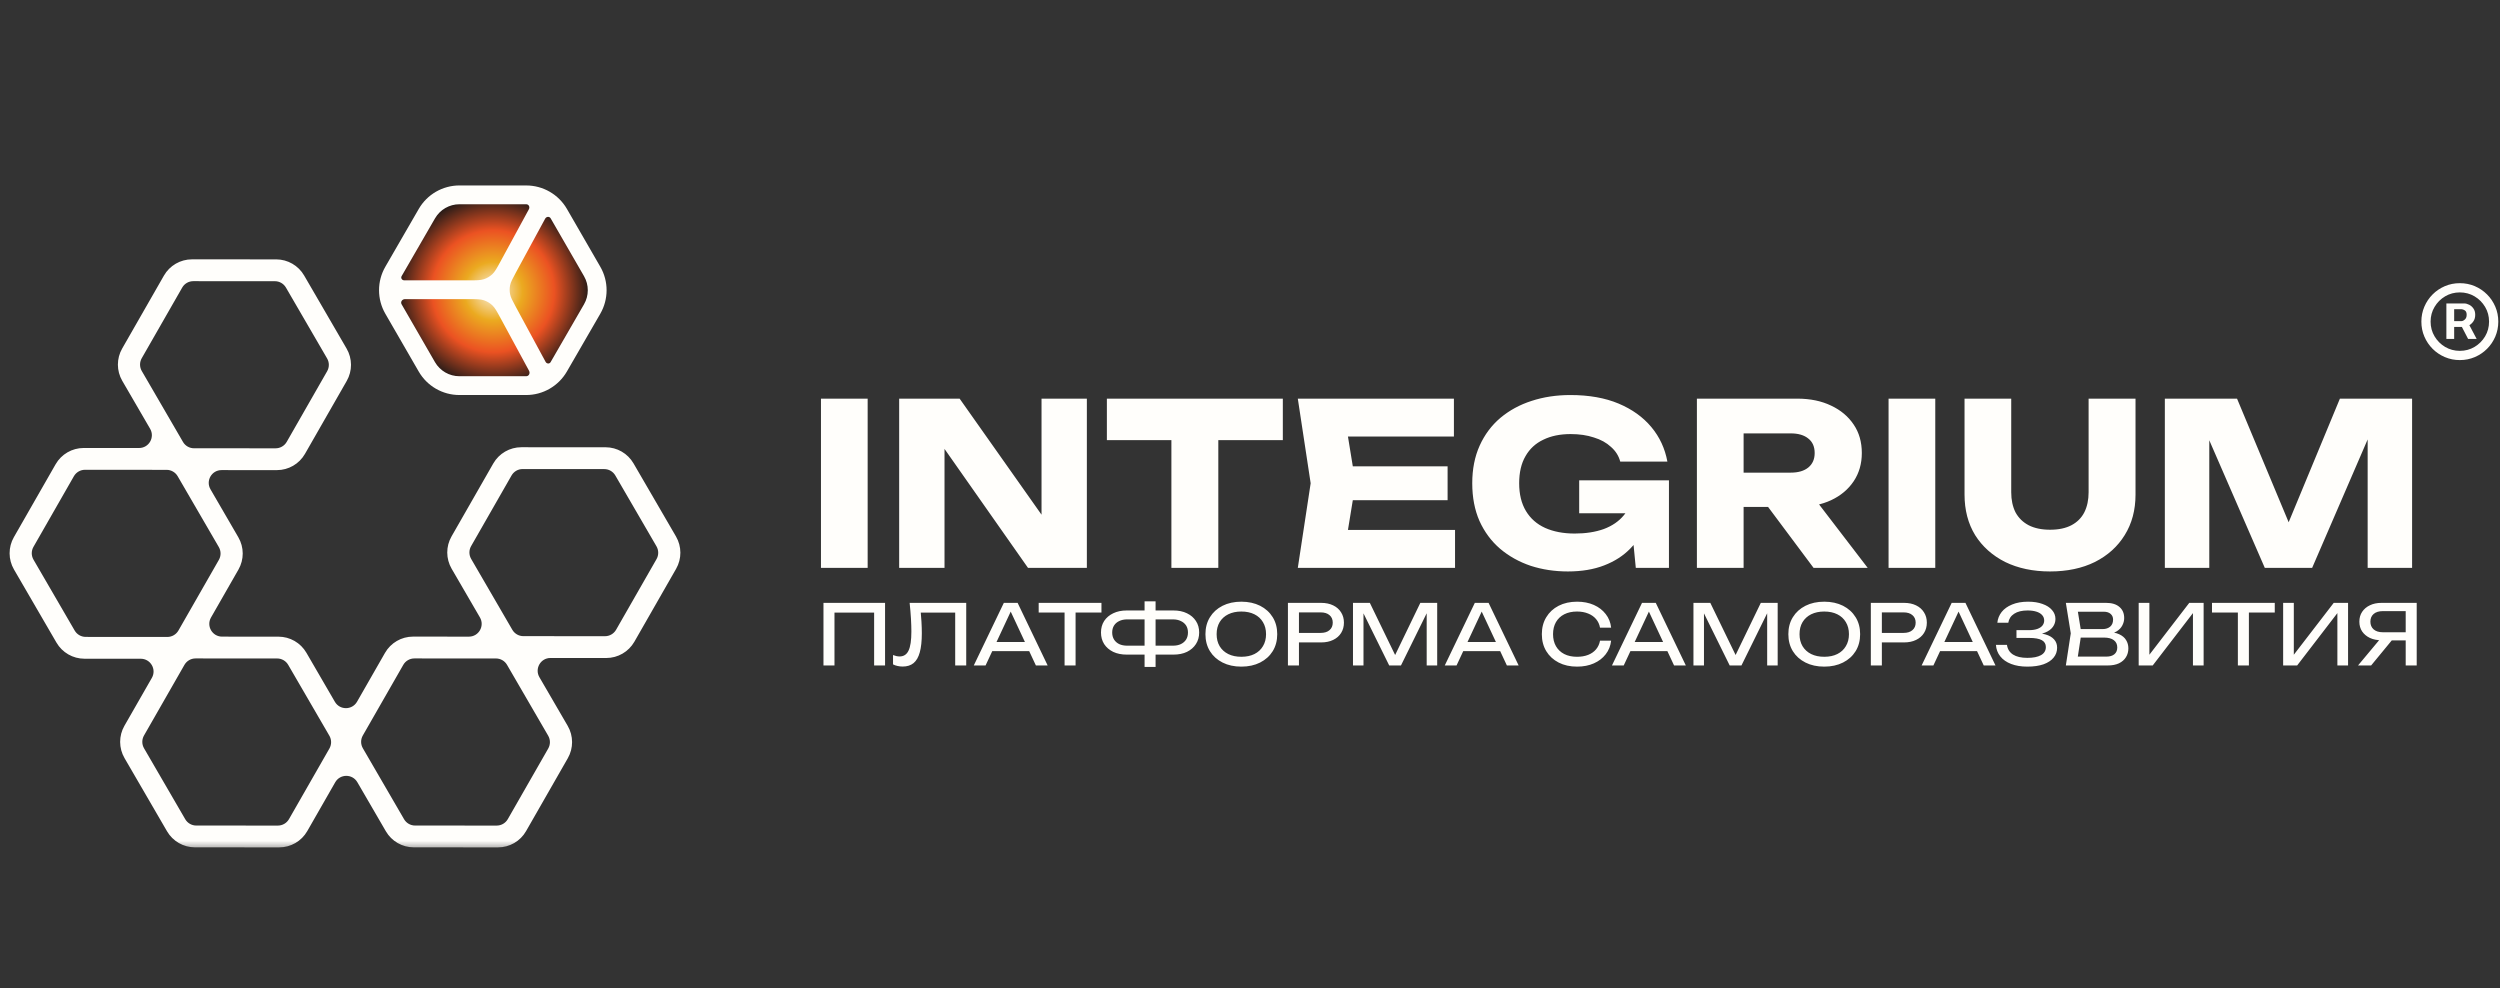 <svg width="129" height="51" viewBox="0 0 129 51" fill="none" xmlns="http://www.w3.org/2000/svg">
<rect x="0" y="0" width="129" height="51" fill="#333333" stroke="none"/>
<path d="M126.233 17.489V15.658H127.16C127.235 15.658 127.316 15.68 127.404 15.723C127.491 15.764 127.566 15.829 127.627 15.916C127.69 16.002 127.721 16.111 127.721 16.244C127.721 16.378 127.689 16.492 127.624 16.586C127.56 16.679 127.481 16.749 127.389 16.797C127.298 16.845 127.212 16.869 127.131 16.869H126.461V16.571H127.007C127.061 16.571 127.12 16.544 127.183 16.489C127.247 16.435 127.28 16.353 127.28 16.244C127.28 16.131 127.247 16.055 127.183 16.015C127.12 15.976 127.065 15.956 127.017 15.956H126.635V17.489H126.233ZM127.339 16.626L127.795 17.489H127.354L126.907 16.626H127.339ZM126.927 18.58C126.653 18.58 126.396 18.529 126.156 18.426C125.916 18.324 125.705 18.182 125.523 18C125.342 17.818 125.199 17.607 125.097 17.367C124.994 17.128 124.943 16.87 124.943 16.596C124.943 16.321 124.994 16.064 125.097 15.825C125.199 15.585 125.342 15.374 125.523 15.192C125.705 15.01 125.916 14.868 126.156 14.765C126.396 14.663 126.653 14.612 126.927 14.612C127.202 14.612 127.459 14.663 127.699 14.765C127.938 14.868 128.149 15.01 128.331 15.192C128.513 15.374 128.655 15.585 128.758 15.825C128.86 16.064 128.912 16.321 128.912 16.596C128.912 16.87 128.86 17.128 128.758 17.367C128.655 17.607 128.513 17.818 128.331 18C128.149 18.182 127.938 18.324 127.699 18.426C127.459 18.529 127.202 18.58 126.927 18.58ZM126.927 18.104C127.205 18.104 127.458 18.036 127.686 17.901C127.914 17.765 128.096 17.583 128.232 17.355C128.368 17.127 128.435 16.874 128.435 16.596C128.435 16.318 128.368 16.065 128.232 15.837C128.096 15.609 127.914 15.427 127.686 15.291C127.458 15.156 127.205 15.088 126.927 15.088C126.65 15.088 126.397 15.156 126.168 15.291C125.94 15.427 125.758 15.609 125.623 15.837C125.487 16.065 125.419 16.318 125.419 16.596C125.419 16.874 125.487 17.127 125.623 17.355C125.758 17.583 125.94 17.765 126.168 17.901C126.397 18.036 126.65 18.104 126.927 18.104Z" fill="#FFFEFB"/>
<path d="M42.362 20.57H44.771V29.301H42.362V20.57ZM54.488 27.613L53.743 27.764V20.57H56.082V29.301H53.044L48.004 22.119L48.737 21.967V29.301H46.397V20.57H49.517L54.488 27.613ZM60.444 21.63H62.865V29.301H60.444V21.63ZM57.115 20.57H66.194V22.712H57.115V20.57ZM74.696 24.062V25.809H68.306V24.062H74.696ZM69.947 24.936L69.376 28.439L68.399 27.345H75.08V29.301H66.967L67.63 24.936L66.967 20.57H75.022V22.526H68.399L69.376 21.432L69.947 24.936ZM85.28 25.518C85.257 26.045 85.148 26.55 84.954 27.031C84.768 27.504 84.493 27.927 84.128 28.3C83.771 28.672 83.321 28.963 82.778 29.173C82.242 29.382 81.617 29.487 80.903 29.487C80.221 29.487 79.58 29.39 78.983 29.196C78.385 28.994 77.857 28.699 77.4 28.311C76.95 27.923 76.596 27.446 76.34 26.88C76.092 26.313 75.968 25.665 75.968 24.936C75.968 24.206 76.096 23.558 76.352 22.991C76.608 22.425 76.965 21.948 77.423 21.56C77.888 21.172 78.424 20.881 79.029 20.687C79.642 20.485 80.31 20.384 81.031 20.384C81.994 20.384 82.824 20.532 83.523 20.826C84.221 21.121 84.784 21.525 85.21 22.037C85.637 22.549 85.913 23.143 86.037 23.818H83.604C83.526 23.523 83.367 23.271 83.127 23.061C82.894 22.844 82.599 22.681 82.242 22.573C81.893 22.456 81.493 22.398 81.043 22.398C80.5 22.398 80.03 22.495 79.635 22.689C79.239 22.875 78.932 23.158 78.715 23.539C78.498 23.911 78.389 24.377 78.389 24.936C78.389 25.502 78.505 25.979 78.738 26.367C78.971 26.755 79.301 27.046 79.728 27.24C80.162 27.434 80.671 27.531 81.253 27.531C81.819 27.531 82.32 27.454 82.754 27.299C83.189 27.136 83.534 26.899 83.79 26.588C84.054 26.278 84.206 25.906 84.244 25.471L85.28 25.518ZM81.486 26.484V24.784H86.118V29.301H84.407L84.07 25.843L84.524 26.484H81.486ZM89.225 24.388H92.403C92.791 24.388 93.094 24.299 93.311 24.121C93.528 23.942 93.637 23.694 93.637 23.376C93.637 23.05 93.528 22.801 93.311 22.631C93.094 22.452 92.791 22.363 92.403 22.363H88.887L89.97 21.21V29.301H87.56V20.57H92.74C93.408 20.57 93.99 20.691 94.487 20.931C94.983 21.164 95.371 21.49 95.651 21.909C95.93 22.32 96.07 22.809 96.07 23.376C96.07 23.927 95.93 24.412 95.651 24.831C95.371 25.25 94.983 25.576 94.487 25.809C93.99 26.041 93.408 26.158 92.74 26.158H89.225V24.388ZM90.529 25.215H93.241L96.372 29.301H93.579L90.529 25.215ZM97.45 20.57H99.86V29.301H97.45V20.57ZM103.779 25.401C103.779 25.797 103.853 26.142 104 26.437C104.156 26.724 104.381 26.945 104.676 27.101C104.978 27.256 105.347 27.334 105.781 27.334C106.224 27.334 106.592 27.256 106.887 27.101C107.182 26.945 107.403 26.724 107.551 26.437C107.698 26.142 107.772 25.797 107.772 25.401V20.57H110.193V25.518C110.193 26.317 110.007 27.015 109.634 27.613C109.27 28.203 108.758 28.664 108.098 28.998C107.438 29.324 106.666 29.487 105.781 29.487C104.904 29.487 104.132 29.324 103.465 28.998C102.805 28.664 102.289 28.203 101.917 27.613C101.552 27.015 101.37 26.317 101.37 25.518V20.57H103.779V25.401ZM124.464 20.57V29.301H122.171V21.432L122.683 21.49L119.307 29.301H116.863L113.475 21.513L113.999 21.455V29.301H111.706V20.57H115.431L118.562 28.067H117.631L120.739 20.57H124.464Z" fill="#FFFEFB"/>
<path d="M45.669 31.108V34.338H45.105V31.353L45.364 31.611H42.801L43.059 31.353V34.338H42.491V31.108H45.669ZM46.937 31.108H49.857V34.338H49.288V31.353L49.547 31.611H47.255L47.497 31.418C47.52 31.653 47.537 31.876 47.548 32.085C47.56 32.295 47.566 32.492 47.566 32.675C47.566 33.077 47.531 33.405 47.462 33.657C47.393 33.91 47.285 34.097 47.139 34.217C46.995 34.335 46.807 34.394 46.575 34.394C46.486 34.394 46.398 34.384 46.312 34.364C46.226 34.346 46.148 34.319 46.08 34.282V33.8C46.2 33.848 46.314 33.873 46.42 33.873C46.632 33.873 46.786 33.772 46.881 33.571C46.978 33.37 47.027 33.044 47.027 32.593C47.027 32.398 47.02 32.176 47.006 31.926C46.991 31.673 46.968 31.401 46.937 31.108ZM51.01 33.597V33.128H53.267V33.597H51.01ZM52.509 31.108L54.059 34.338H53.452L52.043 31.323H52.263L50.855 34.338H50.247L51.798 31.108H52.509ZM54.932 31.37H55.5V34.338H54.932V31.37ZM53.596 31.108H56.835V31.607H53.596V31.108ZM59.391 33.778V33.317H60.52C60.681 33.317 60.818 33.29 60.933 33.235C61.051 33.178 61.141 33.099 61.205 32.998C61.268 32.895 61.299 32.774 61.299 32.637C61.299 32.499 61.268 32.38 61.205 32.279C61.141 32.179 61.051 32.101 60.933 32.047C60.818 31.989 60.681 31.96 60.52 31.96H59.396V31.5H60.546C60.816 31.5 61.05 31.548 61.248 31.646C61.446 31.741 61.599 31.873 61.709 32.042C61.821 32.212 61.877 32.41 61.877 32.637C61.877 32.863 61.821 33.063 61.709 33.235C61.599 33.405 61.446 33.538 61.248 33.636C61.05 33.731 60.816 33.778 60.546 33.778H59.391ZM58.142 33.778C57.875 33.778 57.641 33.731 57.44 33.636C57.242 33.538 57.087 33.405 56.975 33.235C56.866 33.063 56.811 32.863 56.811 32.637C56.811 32.41 56.866 32.212 56.975 32.042C57.087 31.873 57.242 31.741 57.44 31.646C57.641 31.548 57.875 31.5 58.142 31.5H59.288V31.96H58.164C58.006 31.96 57.868 31.989 57.75 32.047C57.635 32.101 57.546 32.179 57.483 32.279C57.42 32.38 57.389 32.499 57.389 32.637C57.389 32.774 57.42 32.895 57.483 32.998C57.546 33.099 57.635 33.178 57.75 33.235C57.868 33.29 58.006 33.317 58.164 33.317H59.292V33.778H58.142ZM59.06 34.415V31.03H59.628V34.415H59.06ZM64.053 34.398C63.685 34.398 63.362 34.328 63.084 34.187C62.805 34.046 62.588 33.851 62.433 33.601C62.278 33.349 62.201 33.056 62.201 32.723C62.201 32.39 62.278 32.098 62.433 31.848C62.588 31.596 62.805 31.399 63.084 31.258C63.362 31.118 63.685 31.047 64.053 31.047C64.42 31.047 64.743 31.118 65.022 31.258C65.3 31.399 65.517 31.596 65.672 31.848C65.827 32.098 65.905 32.39 65.905 32.723C65.905 33.056 65.827 33.349 65.672 33.601C65.517 33.851 65.3 34.046 65.022 34.187C64.743 34.328 64.42 34.398 64.053 34.398ZM64.053 33.89C64.314 33.89 64.539 33.843 64.729 33.748C64.918 33.653 65.065 33.518 65.168 33.343C65.275 33.168 65.328 32.961 65.328 32.723C65.328 32.484 65.275 32.278 65.168 32.102C65.065 31.927 64.918 31.792 64.729 31.698C64.539 31.603 64.314 31.555 64.053 31.555C63.794 31.555 63.569 31.603 63.377 31.698C63.187 31.792 63.039 31.927 62.933 32.102C62.83 32.278 62.778 32.484 62.778 32.723C62.778 32.961 62.83 33.168 62.933 33.343C63.039 33.518 63.187 33.653 63.377 33.748C63.569 33.843 63.794 33.89 64.053 33.89ZM68.167 31.108C68.408 31.108 68.616 31.151 68.791 31.237C68.97 31.323 69.106 31.444 69.201 31.599C69.298 31.751 69.347 31.927 69.347 32.128C69.347 32.329 69.298 32.507 69.201 32.662C69.106 32.815 68.97 32.934 68.791 33.02C68.616 33.106 68.408 33.149 68.167 33.149H66.716V32.658H68.145C68.341 32.658 68.493 32.611 68.602 32.516C68.714 32.421 68.77 32.292 68.77 32.128C68.77 31.965 68.714 31.835 68.602 31.741C68.493 31.646 68.341 31.599 68.145 31.599H66.772L67.026 31.314V34.338H66.457V31.108H68.167ZM74.159 31.108V34.338H73.617V31.28L73.793 31.288L72.29 34.338H71.683L70.18 31.293L70.356 31.284V34.338H69.814V31.108H70.684L72.131 34.092H71.847L73.289 31.108H74.159ZM75.313 33.597V33.128H77.57V33.597H75.313ZM76.811 31.108L78.362 34.338H77.755L76.346 31.323H76.566L75.158 34.338H74.55L76.101 31.108H76.811ZM83.134 33.059C83.106 33.323 83.012 33.557 82.854 33.761C82.699 33.962 82.495 34.118 82.243 34.23C81.99 34.342 81.701 34.398 81.377 34.398C81.015 34.398 80.698 34.328 80.425 34.187C80.152 34.046 79.94 33.851 79.788 33.601C79.635 33.349 79.559 33.056 79.559 32.723C79.559 32.39 79.635 32.098 79.788 31.848C79.94 31.596 80.152 31.399 80.425 31.258C80.698 31.118 81.015 31.047 81.377 31.047C81.701 31.047 81.99 31.103 82.243 31.215C82.495 31.327 82.699 31.484 82.854 31.685C83.012 31.886 83.106 32.12 83.134 32.387H82.561C82.53 32.215 82.461 32.067 82.355 31.943C82.251 31.82 82.116 31.725 81.95 31.659C81.783 31.59 81.591 31.555 81.373 31.555C81.12 31.555 80.9 31.603 80.714 31.698C80.53 31.792 80.388 31.927 80.287 32.102C80.187 32.278 80.137 32.484 80.137 32.723C80.137 32.961 80.187 33.168 80.287 33.343C80.388 33.518 80.53 33.653 80.714 33.748C80.9 33.843 81.12 33.89 81.373 33.89C81.591 33.89 81.783 33.857 81.95 33.791C82.116 33.725 82.251 33.63 82.355 33.507C82.461 33.38 82.53 33.231 82.561 33.059H83.134ZM83.939 33.597V33.128H86.196V33.597H83.939ZM85.438 31.108L86.989 34.338H86.382L84.973 31.323H85.193L83.784 34.338H83.177L84.728 31.108H85.438ZM91.728 31.108V34.338H91.186V31.28L91.362 31.288L89.859 34.338H89.252L87.749 31.293L87.925 31.284V34.338H87.382V31.108H88.252L89.7 34.092H89.415L90.858 31.108H91.728ZM94.131 34.398C93.763 34.398 93.44 34.328 93.162 34.187C92.883 34.046 92.666 33.851 92.511 33.601C92.356 33.349 92.279 33.056 92.279 32.723C92.279 32.39 92.356 32.098 92.511 31.848C92.666 31.596 92.883 31.399 93.162 31.258C93.44 31.118 93.763 31.047 94.131 31.047C94.498 31.047 94.821 31.118 95.1 31.258C95.378 31.399 95.595 31.596 95.75 31.848C95.905 32.098 95.983 32.39 95.983 32.723C95.983 33.056 95.905 33.349 95.75 33.601C95.595 33.851 95.378 34.046 95.1 34.187C94.821 34.328 94.498 34.398 94.131 34.398ZM94.131 33.89C94.392 33.89 94.617 33.843 94.807 33.748C94.996 33.653 95.143 33.518 95.246 33.343C95.352 33.168 95.406 32.961 95.406 32.723C95.406 32.484 95.352 32.278 95.246 32.102C95.143 31.927 94.996 31.792 94.807 31.698C94.617 31.603 94.392 31.555 94.131 31.555C93.872 31.555 93.647 31.603 93.454 31.698C93.265 31.792 93.117 31.927 93.011 32.102C92.907 32.278 92.856 32.484 92.856 32.723C92.856 32.961 92.907 33.168 93.011 33.343C93.117 33.518 93.265 33.653 93.454 33.748C93.647 33.843 93.872 33.89 94.131 33.89ZM98.245 31.108C98.486 31.108 98.694 31.151 98.869 31.237C99.047 31.323 99.184 31.444 99.279 31.599C99.376 31.751 99.425 31.927 99.425 32.128C99.425 32.329 99.376 32.507 99.279 32.662C99.184 32.815 99.047 32.934 98.869 33.02C98.694 33.106 98.486 33.149 98.245 33.149H96.793V32.658H98.223C98.419 32.658 98.571 32.611 98.68 32.516C98.792 32.421 98.848 32.292 98.848 32.128C98.848 31.965 98.792 31.835 98.68 31.741C98.571 31.646 98.419 31.599 98.223 31.599H96.849L97.104 31.314V34.338H96.535V31.108H98.245ZM99.918 33.597V33.128H102.175V33.597H99.918ZM101.417 31.108L102.968 34.338H102.361L100.952 31.323H101.172L99.763 34.338H99.156L100.707 31.108H101.417ZM104.61 34.398C104.291 34.398 104.012 34.352 103.774 34.26C103.536 34.169 103.349 34.038 103.214 33.868C103.079 33.699 103.005 33.501 102.99 33.274H103.559C103.587 33.489 103.691 33.656 103.869 33.774C104.05 33.889 104.297 33.946 104.61 33.946C104.911 33.946 105.145 33.9 105.312 33.808C105.481 33.713 105.566 33.573 105.566 33.386C105.566 33.228 105.497 33.11 105.359 33.033C105.221 32.955 105 32.917 104.696 32.917H104.05V32.516H104.683C104.864 32.516 105.013 32.495 105.131 32.451C105.248 32.408 105.336 32.349 105.393 32.275C105.451 32.197 105.48 32.113 105.48 32.021C105.48 31.909 105.444 31.814 105.372 31.736C105.303 31.659 105.204 31.6 105.075 31.56C104.946 31.52 104.795 31.5 104.623 31.5C104.335 31.5 104.106 31.555 103.933 31.668C103.761 31.779 103.659 31.935 103.628 32.133H103.063C103.083 31.929 103.157 31.745 103.283 31.581C103.412 31.418 103.592 31.288 103.821 31.194C104.054 31.096 104.33 31.047 104.648 31.047C104.936 31.047 105.184 31.086 105.393 31.164C105.606 31.238 105.77 31.343 105.884 31.478C106.002 31.61 106.061 31.764 106.061 31.939C106.061 32.088 106.017 32.225 105.928 32.348C105.839 32.471 105.705 32.569 105.527 32.641C105.349 32.713 105.125 32.749 104.855 32.749V32.667C105.122 32.655 105.352 32.678 105.544 32.736C105.737 32.79 105.884 32.875 105.988 32.99C106.094 33.105 106.147 33.248 106.147 33.42C106.147 33.616 106.087 33.787 105.966 33.933C105.849 34.08 105.675 34.194 105.445 34.278C105.215 34.358 104.937 34.398 104.61 34.398ZM108.669 32.736L108.725 32.611C108.981 32.614 109.189 32.652 109.35 32.727C109.513 32.802 109.633 32.902 109.707 33.029C109.785 33.155 109.824 33.297 109.824 33.455C109.824 33.627 109.782 33.779 109.699 33.911C109.618 34.044 109.499 34.148 109.341 34.226C109.183 34.301 108.987 34.338 108.751 34.338H106.598L106.852 32.68L106.598 31.108H108.674C108.972 31.108 109.202 31.178 109.363 31.319C109.526 31.456 109.608 31.647 109.608 31.892C109.608 32.021 109.577 32.147 109.513 32.27C109.453 32.391 109.354 32.495 109.216 32.581C109.081 32.664 108.899 32.716 108.669 32.736ZM107.17 34.178L106.951 33.881H108.687C108.865 33.881 109.002 33.841 109.1 33.761C109.201 33.678 109.251 33.56 109.251 33.408C109.251 33.247 109.192 33.122 109.074 33.033C108.959 32.944 108.788 32.899 108.562 32.899H107.162V32.46H108.506C108.658 32.46 108.784 32.418 108.885 32.335C108.985 32.249 109.035 32.127 109.035 31.969C109.035 31.851 108.994 31.755 108.911 31.68C108.827 31.603 108.707 31.564 108.549 31.564H106.951L107.17 31.267L107.399 32.68L107.17 34.178ZM110.356 34.338V31.108H110.908V34.071L110.714 34.036L112.966 31.108H113.707V34.338H113.156V31.349L113.35 31.383L111.08 34.338H110.356ZM115.474 31.37H116.043V34.338H115.474V31.37ZM114.139 31.108H117.378V31.607H114.139V31.108ZM117.81 34.338V31.108H118.361V34.071L118.167 34.036L120.42 31.108H121.16V34.338H120.609V31.349L120.803 31.383L118.533 34.338H117.81ZM124.31 32.624V33.046H122.889L122.884 33.037C122.658 33.037 122.458 32.997 122.286 32.917C122.116 32.836 121.983 32.724 121.885 32.581C121.79 32.437 121.743 32.269 121.743 32.077C121.743 31.884 121.79 31.716 121.885 31.573C121.983 31.426 122.116 31.313 122.286 31.233C122.458 31.149 122.658 31.108 122.884 31.108H124.702V34.338H124.134V31.28L124.388 31.534H122.949C122.751 31.534 122.594 31.583 122.48 31.68C122.368 31.778 122.312 31.91 122.312 32.077C122.312 32.243 122.368 32.377 122.48 32.477C122.594 32.575 122.751 32.624 122.949 32.624H124.31ZM123.595 32.826L122.35 34.338H121.674L122.936 32.826H123.595Z" fill="#FFFEFB"/>
<mask id="path-4-outside-1_705_4285" maskUnits="userSpaceOnUse" x="0" y="12.887" width="36" height="31" fill="black">
<rect fill="white" y="12.887" width="36" height="31"/>
<path fill-rule="evenodd" clip-rule="evenodd" d="M8.963 14.589C9.17 14.227 9.556 14.003 9.974 14.003L14.184 14.005C14.599 14.006 14.982 14.226 15.19 14.585L17.316 18.243C17.524 18.602 17.526 19.046 17.319 19.406L15.232 23.052C15.024 23.414 14.639 23.637 14.221 23.637L10.011 23.635C9.596 23.635 9.213 23.414 9.005 23.056L6.879 19.398C6.671 19.038 6.669 18.595 6.876 18.235L8.963 14.589ZM14.251 13.889C14.666 13.889 15.049 14.11 15.257 14.468L17.45 18.243C17.659 18.602 17.66 19.045 17.453 19.406L15.299 23.168C15.092 23.531 14.706 23.754 14.289 23.754L11.431 23.752C10.534 23.752 9.973 24.725 10.424 25.501L11.862 27.976C12.071 28.336 12.072 28.779 11.866 29.14L10.45 31.612C10.006 32.388 10.566 33.354 11.46 33.355L14.367 33.356C14.782 33.356 15.165 33.577 15.373 33.935L16.844 36.466C17.294 37.242 18.415 37.238 18.86 36.46L20.303 33.94C20.511 33.577 20.897 33.354 21.314 33.354L24.194 33.355C25.092 33.356 25.652 32.383 25.201 31.607L23.741 29.093C23.532 28.733 23.53 28.29 23.737 27.93L25.891 24.167C26.099 23.805 26.484 23.581 26.902 23.581L31.247 23.584C31.661 23.584 32.044 23.805 32.252 24.163L34.445 27.937C34.654 28.297 34.655 28.74 34.449 29.101L32.295 32.863C32.087 33.225 31.702 33.449 31.284 33.449L28.404 33.447C27.507 33.447 26.946 34.42 27.397 35.196L28.858 37.71C29.066 38.069 29.068 38.513 28.861 38.873L26.707 42.635C26.5 42.998 26.114 43.221 25.696 43.221L21.352 43.219C20.937 43.219 20.554 42.998 20.346 42.639L18.875 40.109C18.425 39.334 17.304 39.337 16.859 40.115L15.416 42.635C15.208 42.998 14.822 43.221 14.405 43.221L10.06 43.219C9.646 43.219 9.262 42.998 9.054 42.639L6.861 38.865C6.653 38.506 6.651 38.062 6.858 37.702L8.274 35.229C8.718 34.453 8.158 33.487 7.264 33.487L4.356 33.485C3.942 33.485 3.559 33.264 3.35 32.906L1.158 29.131C0.949 28.772 0.947 28.329 1.154 27.968L3.308 24.206C3.515 23.844 3.901 23.62 4.319 23.62L7.176 23.622C8.074 23.622 8.634 22.649 8.183 21.873L6.745 19.398C6.536 19.039 6.535 18.595 6.741 18.235L8.896 14.472C9.103 14.11 9.489 13.886 9.906 13.887L14.251 13.889ZM9.603 24.318C9.394 23.96 9.011 23.739 8.597 23.739L4.386 23.737C3.969 23.737 3.583 23.96 3.375 24.323L1.288 27.968C1.082 28.329 1.083 28.772 1.292 29.131L3.417 32.789C3.625 33.148 4.008 33.368 4.423 33.369L8.634 33.371C9.051 33.371 9.437 33.148 9.644 32.785L11.732 29.14C11.938 28.779 11.937 28.336 11.728 27.977L9.603 24.318ZM15.307 34.052C15.098 33.694 14.715 33.473 14.301 33.473L10.09 33.471C9.673 33.47 9.287 33.694 9.079 34.056L6.992 37.702C6.786 38.062 6.787 38.506 6.996 38.865L9.121 42.523C9.329 42.882 9.712 43.102 10.127 43.102L14.338 43.105C14.755 43.105 15.141 42.881 15.348 42.519L17.436 38.873C17.642 38.513 17.641 38.069 17.432 37.71L15.307 34.052ZM26.598 34.052C26.39 33.694 26.007 33.473 25.592 33.473L21.382 33.471C20.964 33.47 20.578 33.694 20.371 34.056L18.284 37.702C18.077 38.062 18.079 38.506 18.287 38.865L20.413 42.523C20.621 42.882 21.004 43.102 21.418 43.102L25.629 43.105C26.047 43.105 26.432 42.881 26.64 42.519L28.727 38.873C28.933 38.513 28.932 38.069 28.723 37.71L26.598 34.052ZM25.958 24.284C26.166 23.921 26.552 23.698 26.969 23.698L31.18 23.7C31.594 23.7 31.978 23.921 32.186 24.279L34.311 27.938C34.52 28.297 34.521 28.74 34.315 29.101L32.227 32.746C32.02 33.109 31.634 33.332 31.217 33.332L27.006 33.33C26.591 33.33 26.208 33.109 26 32.751L23.875 29.092C23.666 28.733 23.665 28.29 23.871 27.929L25.958 24.284Z"/>
</mask>
<path fill-rule="evenodd" clip-rule="evenodd" d="M8.963 14.589C9.17 14.227 9.556 14.003 9.974 14.003L14.184 14.005C14.599 14.006 14.982 14.226 15.19 14.585L17.316 18.243C17.524 18.602 17.526 19.046 17.319 19.406L15.232 23.052C15.024 23.414 14.639 23.637 14.221 23.637L10.011 23.635C9.596 23.635 9.213 23.414 9.005 23.056L6.879 19.398C6.671 19.038 6.669 18.595 6.876 18.235L8.963 14.589ZM14.251 13.889C14.666 13.889 15.049 14.11 15.257 14.468L17.45 18.243C17.659 18.602 17.66 19.045 17.453 19.406L15.299 23.168C15.092 23.531 14.706 23.754 14.289 23.754L11.431 23.752C10.534 23.752 9.973 24.725 10.424 25.501L11.862 27.976C12.071 28.336 12.072 28.779 11.866 29.14L10.45 31.612C10.006 32.388 10.566 33.354 11.46 33.355L14.367 33.356C14.782 33.356 15.165 33.577 15.373 33.935L16.844 36.466C17.294 37.242 18.415 37.238 18.86 36.46L20.303 33.94C20.511 33.577 20.897 33.354 21.314 33.354L24.194 33.355C25.092 33.356 25.652 32.383 25.201 31.607L23.741 29.093C23.532 28.733 23.53 28.29 23.737 27.93L25.891 24.167C26.099 23.805 26.484 23.581 26.902 23.581L31.247 23.584C31.661 23.584 32.044 23.805 32.252 24.163L34.445 27.937C34.654 28.297 34.655 28.74 34.449 29.101L32.295 32.863C32.087 33.225 31.702 33.449 31.284 33.449L28.404 33.447C27.507 33.447 26.946 34.42 27.397 35.196L28.858 37.71C29.066 38.069 29.068 38.513 28.861 38.873L26.707 42.635C26.5 42.998 26.114 43.221 25.696 43.221L21.352 43.219C20.937 43.219 20.554 42.998 20.346 42.639L18.875 40.109C18.425 39.334 17.304 39.337 16.859 40.115L15.416 42.635C15.208 42.998 14.822 43.221 14.405 43.221L10.06 43.219C9.646 43.219 9.262 42.998 9.054 42.639L6.861 38.865C6.653 38.506 6.651 38.062 6.858 37.702L8.274 35.229C8.718 34.453 8.158 33.487 7.264 33.487L4.356 33.485C3.942 33.485 3.559 33.264 3.35 32.906L1.158 29.131C0.949 28.772 0.947 28.329 1.154 27.968L3.308 24.206C3.515 23.844 3.901 23.62 4.319 23.62L7.176 23.622C8.074 23.622 8.634 22.649 8.183 21.873L6.745 19.398C6.536 19.039 6.535 18.595 6.741 18.235L8.896 14.472C9.103 14.11 9.489 13.886 9.906 13.887L14.251 13.889ZM9.603 24.318C9.394 23.96 9.011 23.739 8.597 23.739L4.386 23.737C3.969 23.737 3.583 23.96 3.375 24.323L1.288 27.968C1.082 28.329 1.083 28.772 1.292 29.131L3.417 32.789C3.625 33.148 4.008 33.368 4.423 33.369L8.634 33.371C9.051 33.371 9.437 33.148 9.644 32.785L11.732 29.14C11.938 28.779 11.937 28.336 11.728 27.977L9.603 24.318ZM15.307 34.052C15.098 33.694 14.715 33.473 14.301 33.473L10.09 33.471C9.673 33.47 9.287 33.694 9.079 34.056L6.992 37.702C6.786 38.062 6.787 38.506 6.996 38.865L9.121 42.523C9.329 42.882 9.712 43.102 10.127 43.102L14.338 43.105C14.755 43.105 15.141 42.881 15.348 42.519L17.436 38.873C17.642 38.513 17.641 38.069 17.432 37.71L15.307 34.052ZM26.598 34.052C26.39 33.694 26.007 33.473 25.592 33.473L21.382 33.471C20.964 33.47 20.578 33.694 20.371 34.056L18.284 37.702C18.077 38.062 18.079 38.506 18.287 38.865L20.413 42.523C20.621 42.882 21.004 43.102 21.418 43.102L25.629 43.105C26.047 43.105 26.432 42.881 26.64 42.519L28.727 38.873C28.933 38.513 28.932 38.069 28.723 37.71L26.598 34.052ZM25.958 24.284C26.166 23.921 26.552 23.698 26.969 23.698L31.18 23.7C31.594 23.7 31.978 23.921 32.186 24.279L34.311 27.938C34.52 28.297 34.521 28.74 34.315 29.101L32.227 32.746C32.02 33.109 31.634 33.332 31.217 33.332L27.006 33.33C26.591 33.33 26.208 33.109 26 32.751L23.875 29.092C23.666 28.733 23.665 28.29 23.871 27.929L25.958 24.284Z" fill="#FFFEFB"/>
<path d="M23.875 29.092L23.439 29.346L23.875 29.092ZM23.871 27.929L23.433 27.679L23.871 27.929ZM26 32.751L25.564 33.004L26 32.751ZM32.227 32.746L32.665 32.997L32.227 32.746ZM31.217 33.332L31.217 32.828L31.217 33.332ZM34.311 27.938L33.875 28.191L34.311 27.938ZM34.315 29.101L33.877 28.85L34.315 29.101ZM25.958 24.284L25.521 24.033L25.958 24.284ZM31.18 23.7L31.18 24.205L31.18 23.7ZM32.186 24.279L31.75 24.533L32.186 24.279ZM28.727 38.873L29.165 39.124L28.727 38.873ZM28.723 37.71L28.287 37.964L28.723 37.71ZM25.629 43.105L25.629 42.6L25.629 43.105ZM26.64 42.519L27.078 42.769L26.64 42.519ZM20.413 42.523L20.849 42.27L20.413 42.523ZM18.284 37.702L17.846 37.451L18.284 37.702ZM18.287 38.865L17.851 39.118L18.287 38.865ZM25.592 33.473L25.592 33.977L25.592 33.473ZM26.598 34.052L26.162 34.305L26.598 34.052ZM21.382 33.471L21.381 33.975L21.382 33.471ZM20.371 34.056L20.809 34.307L20.371 34.056ZM17.436 38.873L17.873 39.124L17.436 38.873ZM14.338 43.105L14.337 43.609L14.338 43.105ZM9.121 42.523L9.557 42.27L9.121 42.523ZM10.127 43.102L10.127 42.598L10.127 43.102ZM6.996 38.865L6.56 39.118L6.996 38.865ZM14.301 33.473L14.3 33.977L14.301 33.473ZM10.09 33.471L10.09 32.966L10.09 33.471ZM9.079 34.056L8.642 33.806L9.079 34.056ZM11.732 29.14L11.294 28.889L11.732 29.14ZM8.634 33.371L8.633 33.875L8.634 33.371ZM9.644 32.785L9.207 32.535L9.644 32.785ZM3.417 32.789L3.853 32.536L3.417 32.789ZM4.423 33.369L4.423 33.873L4.423 33.369ZM1.292 29.131L0.856 29.385L1.292 29.131ZM9.603 24.318L9.167 24.572L9.603 24.318ZM4.386 23.737L4.386 24.241L4.386 23.737ZM3.375 24.323L2.938 24.072L3.375 24.323ZM8.896 14.472L8.458 14.222L8.896 14.472ZM6.745 19.398L6.309 19.651L6.745 19.398ZM7.176 23.622L7.176 24.126L7.176 23.622ZM8.183 21.873L8.619 21.62L8.183 21.873ZM4.319 23.62L4.319 24.125L4.319 23.62ZM1.158 29.131L0.721 29.385L1.158 29.131ZM1.154 27.968L0.716 27.718L1.154 27.968ZM3.35 32.906L2.914 33.159L3.35 32.906ZM8.274 35.229L7.836 34.979L8.274 35.229ZM7.264 33.487L7.264 33.991L7.264 33.487ZM6.861 38.865L7.298 38.612L6.861 38.865ZM6.858 37.702L7.296 37.953L6.858 37.702ZM10.06 43.219L10.06 43.723L10.06 43.219ZM9.054 42.639L8.618 42.893L9.054 42.639ZM15.416 42.635L14.978 42.385L15.416 42.635ZM14.405 43.221L14.405 43.725L14.405 43.221ZM18.875 40.109L18.439 40.362L18.875 40.109ZM21.352 43.219L21.352 42.714L21.352 43.219ZM20.346 42.639L20.782 42.386L20.346 42.639ZM26.707 42.635L26.27 42.385L26.707 42.635ZM28.858 37.71L29.294 37.456L28.858 37.71ZM28.861 38.873L28.424 38.622L28.861 38.873ZM28.404 33.447L28.404 33.952L28.404 33.447ZM27.397 35.196L26.961 35.449L27.397 35.196ZM32.295 32.863L31.857 32.612L32.295 32.863ZM31.284 33.449L31.284 32.944L31.284 33.449ZM34.445 27.937L34.009 28.191L34.445 27.937ZM34.449 29.101L34.011 28.85L34.449 29.101ZM31.247 23.584L31.247 23.079L31.247 23.584ZM32.252 24.163L32.689 23.91L32.252 24.163ZM25.891 24.167L25.453 23.916L25.891 24.167ZM26.902 23.581L26.902 24.086L26.902 23.581ZM23.741 29.093L24.177 28.839L23.741 29.093ZM23.737 27.93L24.175 28.18L23.737 27.93ZM24.194 33.355L24.194 33.86L24.194 33.355ZM20.303 33.94L19.866 33.689L20.303 33.94ZM21.314 33.354L21.314 33.858L21.314 33.354ZM16.844 36.466L16.407 36.72L16.844 36.466ZM18.86 36.46L19.298 36.711L18.86 36.46ZM11.862 27.976L12.298 27.723L11.862 27.976ZM11.866 29.14L11.428 28.889L11.866 29.14ZM15.299 23.168L15.737 23.419L15.299 23.168ZM15.257 14.468L14.821 14.722L15.257 14.468ZM17.453 19.406L17.016 19.155L17.453 19.406ZM6.879 19.398L6.443 19.651L6.879 19.398ZM6.876 18.235L7.313 18.485L6.876 18.235ZM10.011 23.635L10.011 23.131L10.011 23.635ZM9.005 23.056L8.568 23.309L9.005 23.056ZM14.221 23.637L14.221 24.142L14.221 23.637ZM17.316 18.243L17.752 17.99L17.316 18.243ZM17.319 19.406L16.881 19.155L17.319 19.406ZM9.974 14.003L9.974 13.499L9.974 14.003ZM8.963 14.589L9.401 14.84L8.963 14.589ZM14.184 14.005L14.185 13.501L14.184 14.005ZM14.185 13.501L9.974 13.499L9.973 14.508L14.184 14.51L14.185 13.501ZM17.752 17.99L15.627 14.331L14.754 14.838L16.879 18.496L17.752 17.99ZM15.67 23.302L17.757 19.657L16.881 19.155L14.794 22.801L15.67 23.302ZM10.01 24.14L14.221 24.142L14.221 23.133L10.011 23.131L10.01 24.14ZM6.443 19.651L8.568 23.309L9.441 22.802L7.316 19.144L6.443 19.651ZM8.525 14.338L6.438 17.984L7.313 18.485L9.401 14.84L8.525 14.338ZM17.886 17.989L15.693 14.215L14.821 14.722L17.014 18.496L17.886 17.989ZM15.737 23.419L17.891 19.657L17.016 19.155L14.862 22.918L15.737 23.419ZM11.431 24.257L14.288 24.258L14.289 23.25L11.432 23.248L11.431 24.257ZM12.298 27.723L10.861 25.248L9.988 25.755L11.426 28.23L12.298 27.723ZM10.888 31.863L12.304 29.39L11.428 28.889L10.012 31.362L10.888 31.863ZM14.368 32.852L11.46 32.85L11.46 33.859L14.367 33.861L14.368 32.852ZM17.28 36.213L15.81 33.682L14.937 34.189L16.407 36.72L17.28 36.213ZM19.866 33.689L18.423 36.209L19.298 36.711L20.741 34.19L19.866 33.689ZM24.194 32.851L21.314 32.849L21.314 33.858L24.194 33.86L24.194 32.851ZM23.304 29.346L24.765 31.86L25.637 31.353L24.177 28.839L23.304 29.346ZM25.453 23.916L23.299 27.679L24.175 28.18L26.329 24.418L25.453 23.916ZM31.247 23.079L26.902 23.077L26.902 24.086L31.246 24.088L31.247 23.079ZM34.882 27.684L32.689 23.91L31.816 24.416L34.009 28.191L34.882 27.684ZM32.733 33.114L34.887 29.351L34.011 28.85L31.857 32.612L32.733 33.114ZM28.404 33.952L31.284 33.953L31.284 32.944L28.405 32.943L28.404 33.952ZM29.294 37.456L27.833 34.943L26.961 35.449L28.422 37.963L29.294 37.456ZM27.145 42.886L29.299 39.124L28.424 38.622L26.27 42.385L27.145 42.886ZM21.352 43.723L25.696 43.725L25.697 42.717L21.352 42.714L21.352 43.723ZM18.439 40.362L19.91 42.893L20.782 42.386L19.312 39.855L18.439 40.362ZM15.854 42.886L17.297 40.366L16.421 39.864L14.978 42.385L15.854 42.886ZM10.06 43.723L14.405 43.725L14.405 42.717L10.06 42.714L10.06 43.723ZM6.425 39.118L8.618 42.893L9.49 42.386L7.298 38.612L6.425 39.118ZM7.836 34.979L6.42 37.451L7.296 37.953L8.711 35.48L7.836 34.979ZM4.356 33.99L7.264 33.991L7.264 32.982L4.356 32.981L4.356 33.99ZM0.721 29.385L2.914 33.159L3.786 32.653L1.594 28.878L0.721 29.385ZM2.87 23.955L0.716 27.718L1.592 28.219L3.746 24.457L2.87 23.955ZM7.176 23.117L4.319 23.116L4.319 24.125L7.176 24.126L7.176 23.117ZM6.309 19.651L7.747 22.126L8.619 21.62L7.181 19.145L6.309 19.651ZM8.458 14.222L6.304 17.984L7.179 18.485L9.333 14.723L8.458 14.222ZM14.251 13.384L9.907 13.382L9.906 14.391L14.251 14.393L14.251 13.384ZM4.386 24.241L8.597 24.244L8.597 23.235L4.386 23.233L4.386 24.241ZM1.726 28.219L3.813 24.573L2.938 24.072L0.85 27.718L1.726 28.219ZM3.853 32.536L1.728 28.878L0.856 29.385L2.981 33.043L3.853 32.536ZM8.634 32.867L4.423 32.864L4.423 33.873L8.633 33.875L8.634 32.867ZM11.294 28.889L9.207 32.535L10.082 33.036L12.169 29.39L11.294 28.889ZM9.167 24.572L11.292 28.23L12.164 27.723L10.039 24.065L9.167 24.572ZM10.09 33.975L14.3 33.977L14.301 32.968L10.09 32.966L10.09 33.975ZM7.43 37.952L9.517 34.307L8.642 33.806L6.554 37.451L7.43 37.952ZM9.557 42.27L7.432 38.611L6.56 39.118L8.685 42.776L9.557 42.27ZM14.338 42.6L10.127 42.598L10.127 43.607L14.337 43.609L14.338 42.6ZM16.998 38.623L14.911 42.268L15.786 42.769L17.873 39.124L16.998 38.623ZM14.87 34.305L16.996 37.964L17.868 37.457L15.743 33.799L14.87 34.305ZM21.381 33.975L25.592 33.977L25.593 32.968L21.382 32.966L21.381 33.975ZM18.721 37.952L20.809 34.307L19.933 33.806L17.846 37.451L18.721 37.952ZM20.849 42.27L18.724 38.611L17.851 39.118L19.976 42.776L20.849 42.27ZM25.629 42.6L21.419 42.598L21.418 43.607L25.629 43.609L25.629 42.6ZM28.289 38.623L26.202 42.268L27.078 42.769L29.165 39.124L28.289 38.623ZM26.162 34.305L28.287 37.964L29.16 37.457L27.034 33.799L26.162 34.305ZM31.18 23.196L26.97 23.194L26.969 24.203L31.18 24.205L31.18 23.196ZM34.747 27.684L32.622 24.026L31.75 24.533L33.875 28.191L34.747 27.684ZM32.665 32.997L34.752 29.352L33.877 28.85L31.79 32.496L32.665 32.997ZM27.006 33.834L31.216 33.836L31.217 32.828L27.006 32.825L27.006 33.834ZM23.439 29.346L25.564 33.004L26.436 32.497L24.311 28.839L23.439 29.346ZM25.521 24.033L23.433 27.679L24.309 28.18L26.396 24.534L25.521 24.033ZM24.311 28.839C24.193 28.635 24.192 28.384 24.309 28.18L23.433 27.679C23.138 28.195 23.14 28.831 23.439 29.346L24.311 28.839ZM27.006 32.825C26.771 32.825 26.554 32.7 26.436 32.497L25.564 33.004C25.862 33.518 26.412 33.834 27.006 33.834L27.006 32.825ZM31.79 32.496C31.672 32.701 31.454 32.828 31.217 32.828L31.216 33.836C31.815 33.837 32.368 33.516 32.665 32.997L31.79 32.496ZM33.875 28.191C33.993 28.395 33.994 28.646 33.877 28.85L34.752 29.352C35.048 28.835 35.046 28.199 34.747 27.684L33.875 28.191ZM26.97 23.194C26.371 23.193 25.818 23.514 25.521 24.033L26.396 24.534C26.514 24.329 26.732 24.202 26.969 24.203L26.97 23.194ZM31.18 24.205C31.415 24.205 31.632 24.33 31.75 24.533L32.622 24.026C32.324 23.512 31.774 23.196 31.18 23.196L31.18 24.205ZM29.165 39.124C29.461 38.607 29.459 37.972 29.16 37.457L28.287 37.964C28.405 38.167 28.406 38.418 28.289 38.623L29.165 39.124ZM25.629 43.609C26.227 43.609 26.78 43.289 27.078 42.769L26.202 42.268C26.084 42.474 25.866 42.6 25.629 42.6L25.629 43.609ZM19.976 42.776C20.275 43.29 20.824 43.606 21.418 43.607L21.419 42.598C21.184 42.598 20.967 42.473 20.849 42.27L19.976 42.776ZM17.846 37.451C17.55 37.968 17.552 38.603 17.851 39.118L18.724 38.611C18.605 38.408 18.604 38.157 18.721 37.952L17.846 37.451ZM25.592 33.977C25.827 33.977 26.044 34.102 26.162 34.305L27.034 33.799C26.736 33.285 26.187 32.969 25.593 32.968L25.592 33.977ZM21.382 32.966C20.783 32.966 20.23 33.286 19.933 33.806L20.809 34.307C20.926 34.102 21.145 33.975 21.381 33.975L21.382 32.966ZM17.873 39.124C18.169 38.607 18.167 37.972 17.868 37.457L16.996 37.964C17.114 38.167 17.115 38.418 16.998 38.623L17.873 39.124ZM14.337 43.609C14.936 43.609 15.489 43.289 15.786 42.769L14.911 42.268C14.793 42.474 14.574 42.6 14.338 42.6L14.337 43.609ZM8.685 42.776C8.983 43.29 9.532 43.606 10.127 43.607L10.127 42.598C9.892 42.598 9.675 42.473 9.557 42.27L8.685 42.776ZM6.554 37.451C6.258 37.968 6.26 38.603 6.56 39.118L7.432 38.611C7.314 38.408 7.313 38.157 7.43 37.952L6.554 37.451ZM14.3 33.977C14.535 33.977 14.752 34.102 14.87 34.305L15.743 33.799C15.444 33.285 14.895 32.969 14.301 32.968L14.3 33.977ZM10.09 32.966C9.492 32.966 8.939 33.286 8.642 33.806L9.517 34.307C9.635 34.102 9.853 33.975 10.09 33.975L10.09 32.966ZM12.169 29.39C12.465 28.873 12.463 28.238 12.164 27.723L11.292 28.23C11.41 28.434 11.411 28.685 11.294 28.889L12.169 29.39ZM8.633 33.875C9.232 33.876 9.785 33.555 10.082 33.036L9.207 32.535C9.089 32.74 8.87 32.867 8.634 32.867L8.633 33.875ZM2.981 33.043C3.279 33.557 3.829 33.873 4.423 33.873L4.423 32.864C4.188 32.864 3.971 32.739 3.853 32.536L2.981 33.043ZM0.85 27.718C0.554 28.234 0.556 28.87 0.856 29.385L1.728 28.878C1.61 28.674 1.609 28.423 1.726 28.219L0.85 27.718ZM8.597 24.244C8.831 24.244 9.049 24.369 9.167 24.572L10.039 24.065C9.74 23.551 9.191 23.235 8.597 23.235L8.597 24.244ZM4.386 23.233C3.788 23.232 3.235 23.552 2.938 24.072L3.813 24.573C3.931 24.368 4.149 24.241 4.386 24.241L4.386 23.233ZM9.333 14.723C9.451 14.518 9.669 14.391 9.906 14.391L9.907 13.382C9.308 13.382 8.755 13.702 8.458 14.222L9.333 14.723ZM7.181 19.145C7.063 18.941 7.062 18.69 7.179 18.485L6.304 17.984C6.008 18.501 6.01 19.136 6.309 19.651L7.181 19.145ZM7.176 24.126C8.462 24.127 9.266 22.732 8.619 21.62L7.747 22.126C8.002 22.566 7.685 23.118 7.176 23.117L7.176 24.126ZM3.746 24.457C3.863 24.251 4.082 24.125 4.319 24.125L4.319 23.116C3.72 23.116 3.168 23.436 2.87 23.955L3.746 24.457ZM1.594 28.878C1.475 28.674 1.475 28.423 1.592 28.219L0.716 27.718C0.42 28.235 0.422 28.87 0.721 29.385L1.594 28.878ZM4.356 32.981C4.122 32.981 3.904 32.856 3.786 32.653L2.914 33.159C3.213 33.673 3.762 33.989 4.356 33.99L4.356 32.981ZM8.711 35.48C9.348 34.368 8.546 32.983 7.264 32.982L7.264 33.991C7.77 33.992 8.088 34.539 7.836 34.979L8.711 35.48ZM7.298 38.612C7.179 38.408 7.179 38.157 7.296 37.953L6.42 37.451C6.124 37.968 6.126 38.603 6.425 39.118L7.298 38.612ZM10.06 42.714C9.826 42.714 9.608 42.589 9.49 42.386L8.618 42.893C8.917 43.407 9.466 43.723 10.06 43.723L10.06 42.714ZM14.978 42.385C14.86 42.59 14.642 42.717 14.405 42.717L14.405 43.725C15.003 43.726 15.556 43.406 15.854 42.886L14.978 42.385ZM19.312 39.855C18.666 38.744 17.059 38.749 16.421 39.864L17.297 40.366C17.549 39.925 18.184 39.923 18.439 40.362L19.312 39.855ZM21.352 42.714C21.117 42.714 20.9 42.589 20.782 42.386L19.91 42.893C20.208 43.407 20.757 43.723 21.352 43.723L21.352 42.714ZM26.27 42.385C26.152 42.59 25.933 42.717 25.697 42.717L25.696 43.725C26.295 43.726 26.848 43.406 27.145 42.886L26.27 42.385ZM28.422 37.963C28.54 38.167 28.541 38.418 28.424 38.622L29.299 39.124C29.595 38.607 29.593 37.971 29.294 37.456L28.422 37.963ZM28.405 32.943C27.118 32.942 26.315 34.337 26.961 35.449L27.833 34.943C27.578 34.503 27.895 33.951 28.404 33.952L28.405 32.943ZM31.857 32.612C31.739 32.818 31.521 32.944 31.284 32.944L31.284 33.953C31.882 33.953 32.435 33.633 32.733 33.114L31.857 32.612ZM34.009 28.191C34.127 28.394 34.128 28.646 34.011 28.85L34.887 29.351C35.183 28.834 35.181 28.199 34.882 27.684L34.009 28.191ZM31.246 24.088C31.481 24.088 31.698 24.213 31.816 24.416L32.689 23.91C32.39 23.396 31.841 23.079 31.247 23.079L31.246 24.088ZM26.329 24.418C26.446 24.212 26.665 24.086 26.902 24.086L26.902 23.077C26.304 23.077 25.751 23.397 25.453 23.916L26.329 24.418ZM24.177 28.839C24.058 28.636 24.058 28.384 24.175 28.18L23.299 27.679C23.003 28.196 23.005 28.831 23.304 29.346L24.177 28.839ZM24.194 33.86C25.48 33.861 26.284 32.466 25.637 31.353L24.765 31.86C25.02 32.3 24.703 32.851 24.194 32.851L24.194 33.86ZM20.741 34.19C20.859 33.985 21.077 33.858 21.314 33.858L21.314 32.849C20.716 32.849 20.163 33.169 19.866 33.689L20.741 34.19ZM16.407 36.72C17.053 37.831 18.66 37.826 19.298 36.711L18.423 36.209C18.17 36.65 17.535 36.652 17.28 36.213L16.407 36.72ZM14.367 33.861C14.602 33.861 14.819 33.986 14.937 34.189L15.81 33.682C15.511 33.168 14.962 32.852 14.368 32.852L14.367 33.861ZM10.012 31.362C9.376 32.474 10.178 33.858 11.46 33.859L11.46 32.85C10.953 32.85 10.636 32.303 10.888 31.863L10.012 31.362ZM11.426 28.23C11.544 28.433 11.545 28.684 11.428 28.889L12.304 29.39C12.6 28.873 12.598 28.238 12.298 27.723L11.426 28.23ZM11.432 23.248C10.145 23.247 9.342 24.642 9.988 25.755L10.861 25.248C10.605 24.808 10.922 24.257 11.431 24.257L11.432 23.248ZM14.862 22.918C14.744 23.123 14.525 23.25 14.289 23.25L14.288 24.258C14.887 24.259 15.44 23.938 15.737 23.419L14.862 22.918ZM15.693 14.215C15.395 13.701 14.846 13.385 14.251 13.384L14.251 14.393C14.486 14.393 14.703 14.518 14.821 14.722L15.693 14.215ZM17.014 18.496C17.132 18.7 17.133 18.951 17.016 19.155L17.891 19.657C18.187 19.14 18.185 18.504 17.886 17.989L17.014 18.496ZM7.316 19.144C7.197 18.941 7.197 18.689 7.313 18.485L6.438 17.984C6.142 18.501 6.144 19.136 6.443 19.651L7.316 19.144ZM10.011 23.131C9.776 23.131 9.559 23.006 9.441 22.802L8.568 23.309C8.867 23.823 9.416 24.139 10.01 24.14L10.011 23.131ZM14.794 22.801C14.677 23.006 14.458 23.133 14.221 23.133L14.221 24.142C14.819 24.142 15.372 23.822 15.67 23.302L14.794 22.801ZM16.879 18.496C16.998 18.7 16.998 18.951 16.881 19.155L17.757 19.657C18.053 19.14 18.051 18.505 17.752 17.99L16.879 18.496ZM9.974 13.499C9.375 13.499 8.823 13.819 8.525 14.338L9.401 14.84C9.518 14.634 9.737 14.508 9.973 14.508L9.974 13.499ZM14.184 14.51C14.419 14.51 14.636 14.635 14.754 14.838L15.627 14.331C15.328 13.818 14.779 13.501 14.185 13.501L14.184 14.51Z" fill="#FFFEFB" mask="url(#path-4-outside-1_705_4285)"/>
<path d="M28.291 10.103L31.149 15.035L28.309 19.959L22.61 19.951L19.753 15.019L22.593 10.095L28.291 10.103Z" fill="url(#paint0_radial_705_4285)"/>
<path fill-rule="evenodd" clip-rule="evenodd" d="M29.254 10.782C28.821 10.032 28.021 9.57 27.154 9.57L23.709 9.569C22.842 9.569 22.041 10.031 21.608 10.781L19.884 13.763C19.45 14.513 19.45 15.438 19.883 16.188L21.605 19.17C22.038 19.921 22.838 20.383 23.705 20.383L27.15 20.383C28.016 20.384 28.817 19.921 29.251 19.171L30.975 16.189C31.408 15.439 31.409 14.515 30.976 13.765L29.254 10.782ZM28.13 11.284C28.192 11.17 28.349 11.155 28.414 11.267L30.135 14.25C30.395 14.7 30.395 15.254 30.134 15.704L28.411 18.686C28.352 18.788 28.209 18.775 28.153 18.672L26.619 15.839C26.443 15.515 26.355 15.352 26.321 15.181C26.291 15.029 26.291 14.873 26.321 14.721C26.356 14.55 26.444 14.388 26.62 14.063L28.13 11.284ZM27.154 10.54C27.285 10.54 27.353 10.682 27.291 10.797L25.826 13.492C25.634 13.846 25.538 14.023 25.4 14.152C25.277 14.267 25.132 14.353 24.974 14.406C24.794 14.466 24.593 14.466 24.19 14.466H20.862C20.746 14.466 20.666 14.349 20.724 14.248L22.448 11.266C22.708 10.816 23.189 10.539 23.709 10.539L27.154 10.54ZM20.897 15.435C20.753 15.435 20.651 15.578 20.724 15.703L22.445 18.686C22.705 19.136 23.185 19.413 23.705 19.413L27.15 19.413C27.293 19.413 27.367 19.258 27.299 19.132L25.826 16.411C25.633 16.056 25.537 15.879 25.399 15.749C25.277 15.635 25.131 15.549 24.973 15.495C24.793 15.435 24.591 15.435 24.188 15.435L20.897 15.435Z" fill="#FFFEFB"/>
<defs>
<radialGradient id="paint0_radial_705_4285" cx="0" cy="0" r="1" gradientUnits="userSpaceOnUse" gradientTransform="translate(25.451 15.027) rotate(120.257) scale(5.071 5.088)">
<stop stop-color="#FAF3E7"/>
<stop offset="0.297" stop-color="#EBAA20"/>
<stop offset="0.62" stop-color="#EB5222"/>
<stop offset="1" stop-color="#171717"/>
</radialGradient>
</defs>
</svg>
